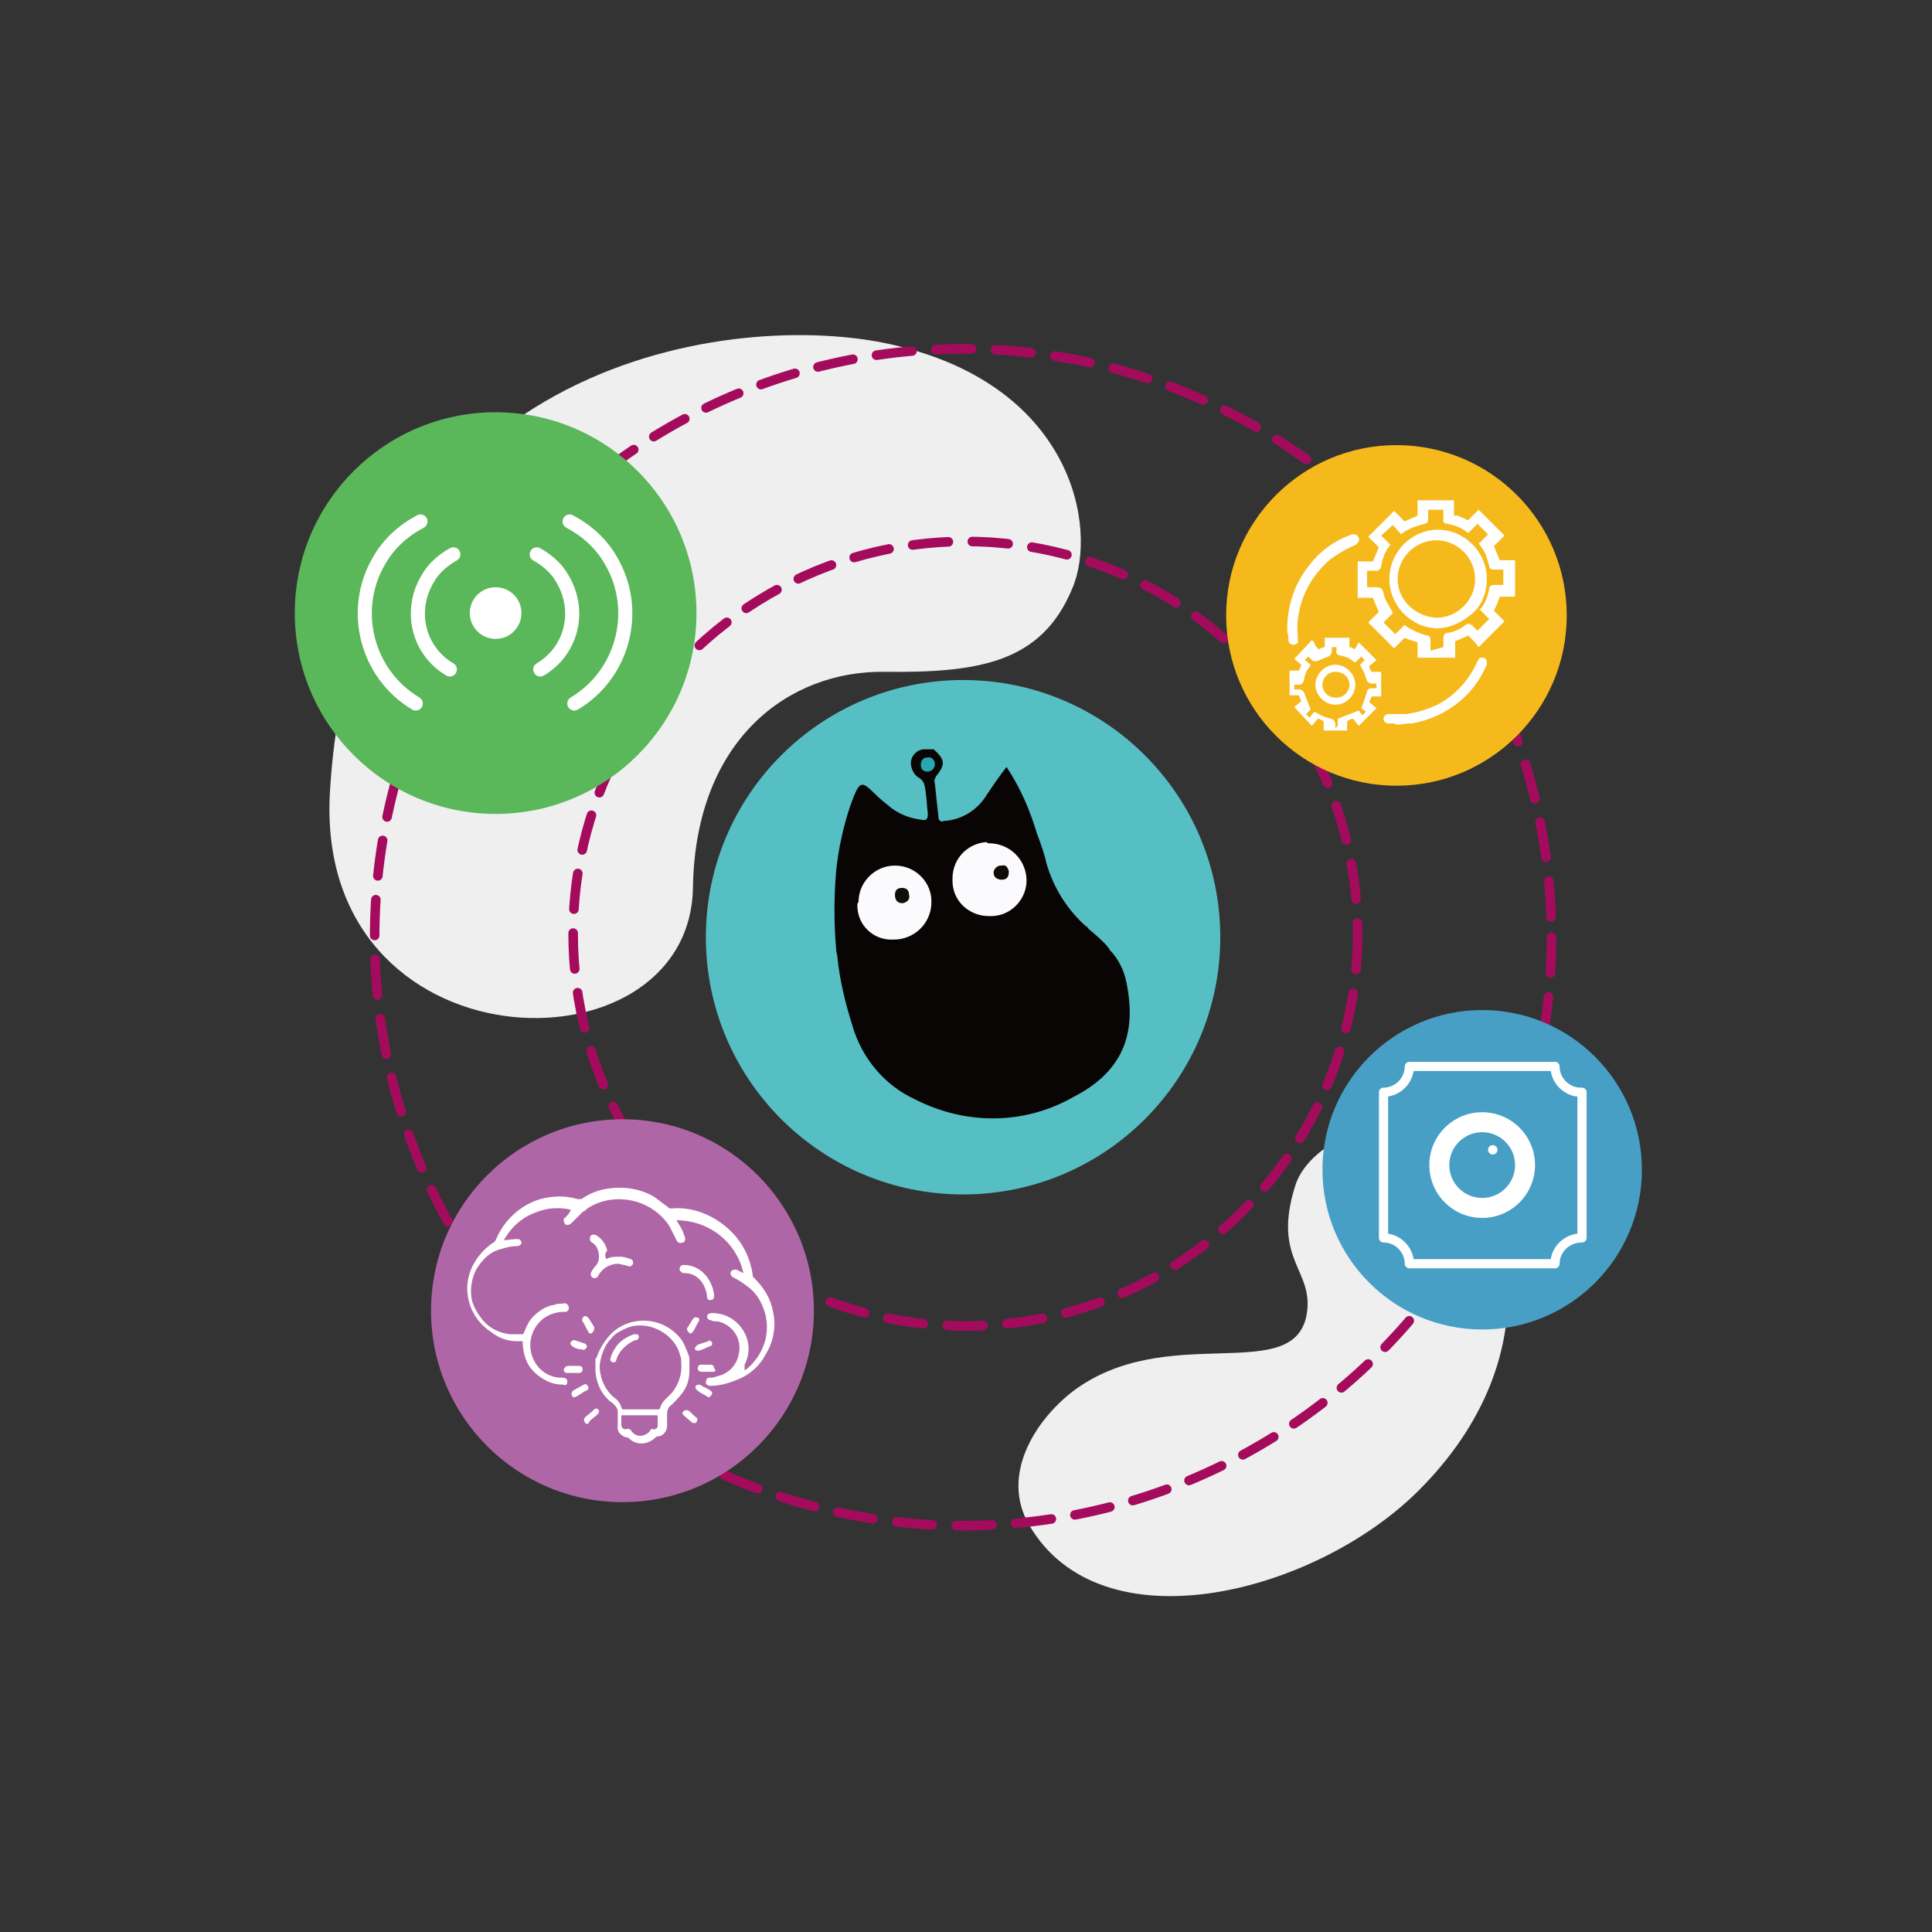 <?xml version="1.0" encoding="utf-8"?>
<!-- Generator: Adobe Illustrator 26.2.1, SVG Export Plug-In . SVG Version: 6.00 Build 0)  -->
<svg version="1.1" id="图层_1" xmlns="http://www.w3.org/2000/svg" xmlns:xlink="http://www.w3.org/1999/xlink" x="0px" y="0px"
	 viewBox="0 0 164.5 164.5" style="enable-background:new 0 0 164.5 164.5;" xml:space="preserve">
<rect x="0" y="0" width="164.5" height="164.5" fill="#333333" stroke="none"/>
<style type="text/css">
	.st0{fill:none;}
	.st1{fill:#EFEFEF;}
	
		.st2{fill:none;stroke:#A40B5D;stroke-width:0.815;stroke-linecap:round;stroke-miterlimit:10.028;stroke-dasharray:3.058,2.038;}
	.st3{fill:none;stroke:#A40B5D;stroke-width:0.813;stroke-linecap:round;stroke-miterlimit:10;stroke-dasharray:3.049,2.033;}
	.st4{fill:#56BFC4;}
	.st5{fill:#F5B91B;}
	.st6{fill:#5AB75A;}
	.st7{fill:#AF66A6;}
	.st8{fill:#090505;}
	.st9{fill:#FBFBFD;}
	.st10{fill:#28A7B2;}
	.st11{fill:#0E0B09;}
	.st12{fill:#100D0A;}
	.st13{fill:#FFFFFF;}
	.st14{fill:#479FC5;}
	.st15{fill:none;stroke:#FFFFFF;stroke-width:0.783;stroke-linejoin:round;}
	.st16{fill:none;stroke:#FFFFFF;stroke-width:1.2;stroke-linecap:round;stroke-miterlimit:10;}
</style>
<g>
	<rect class="st0" width="164.5" height="164.5"/>
	<path class="st1" d="M91.3,118.5c-3.2,2.5-6.1,7.1-3.7,11.3c6.1,10.6,24.3,5.9,33.1-2.8c11.9-11.8,7.7-25.2,2.7-29.2
		s-11.9-0.6-13.1,3.1c-2.1,6.6,1.8,7.2,0.9,11.3C109.8,117.9,99.2,112.5,91.3,118.5z"/>
	<path class="st1" d="M75.3,29.2c-13.9-2.8-45,2-47.2,38.1C26.6,91.1,58.7,91.9,59,75.6c0.2-12.7,8.2-18.5,16.3-18.4
		s13.4-0.8,16-7.1C93.5,45,91.4,32.5,75.3,29.2z"/>
	<circle class="st2" cx="82.2" cy="79.5" r="33.4"/>
	<circle class="st3" cx="82" cy="79.8" r="50.1"/>
	<circle class="st4" cx="82" cy="79.8" r="21.9"/>
	<circle class="st5" cx="118.9" cy="52.4" r="14.5"/>
	<circle class="st6" cx="42.2" cy="52.2" r="17.1"/>
	<circle class="st7" cx="53" cy="111.6" r="16.3"/>
	<path class="st8" d="M95.9,83.6c-0.2-1-0.7-2-1.4-2.7c-0.2-0.5-1.8-1.8-1.8-1.8l0,0c-0.1-0.1-0.1-0.2-0.2-0.2
		c-1.6-1.4-2.8-3.3-3.4-5.4c-0.2-0.9-0.5-1.7-0.8-2.5c-0.6-2-1.4-3.9-2.6-5.7c-0.7,0.9-1.3,1.8-1.9,2.7c-0.8,1.1-2,1.8-3.4,1.9
		c-0.3,0.1-0.5,0-0.5-0.4c-0.1-0.9-0.2-1.8-0.3-2.8c-0.1-0.2,0-0.4,0.1-0.6c0.8-1,0.8-1.4-0.2-2.3h-0.9c-0.7,0.1-1.2,0.8-1,1.5
		c0.1,0.4,0.3,0.7,0.6,0.9c0.2,0.1,0.4,0.3,0.5,0.6c0.2,0.8,0.2,1.7,0.3,2.5c0,0.4-0.1,0.6-0.5,0.5c-0.9-0.1-1.8-0.4-2.6-1
		c-0.5-0.4-1-0.8-1.5-1.3c-1-1-1.2-0.9-1.7,0.3c-0.1,0.3-0.2,0.5-0.3,0.8c-0.6,1.8-1,3.6-1.2,5.5c-0.2,2.3-0.2,4.5,0,6.8
		c0,0.2,0.1,0.4,0.1,0.6c0.2,2,0.7,4,1.3,5.9c0.8,2.7,2.7,5,5.3,6.2c4.3,2.2,9.3,2.2,13.5-0.2C95.7,91.2,96.8,87.9,95.9,83.6z"/>
	<path class="st9" d="M84.2,71.8c1.7,0,3.1,1.3,3.2,3l0,0c0.1,1.7-1.3,3.2-3,3.2c-0.1,0-0.1,0-0.2,0c-1.7,0-3.1-1.3-3.1-3
		c0-0.1,0-0.1,0-0.2c0-1.7,1.3-3,2.9-3.1C84.1,71.8,84.1,71.8,84.2,71.8z"/>
	<path class="st9" d="M73.1,76.8c0-1.7,1.4-3.1,3.1-3.1l0,0c1.8,0,3.2,1.5,3.1,3.2V77c-0.1,1.7-1.5,3-3.2,3
		c-1.7,0.1-3.1-1.2-3.1-2.9C73,77,73,76.9,73.1,76.8z"/>
	<path class="st10" d="M79.6,65.1c0,0.3-0.3,0.6-0.6,0.6l0,0c-0.4,0-0.6-0.2-0.6-0.6c0-0.3,0.2-0.6,0.5-0.6H79
		C79.3,64.4,79.6,64.7,79.6,65.1C79.6,65,79.6,65.1,79.6,65.1z"/>
	<path class="st11" d="M85.9,74.2c0,0.5-0.2,0.7-0.6,0.7s-0.7-0.2-0.7-0.6c0-0.3,0.3-0.6,0.6-0.6c0,0,0,0,0.1,0
		C85.6,73.6,85.8,73.8,85.9,74.2L85.9,74.2z"/>
	<path class="st12" d="M76.2,76.2c0-0.4,0.2-0.6,0.6-0.6s0.6,0.2,0.6,0.6c0.1,0.3-0.1,0.6-0.5,0.7h-0.1
		C76.4,76.9,76.2,76.6,76.2,76.2z"/>
	<path class="st13" d="M50.7,115.7c0,0.4,0,0.7,0,1.1c0.1,1.1,0.6,2.1,1.5,2.7c0.2,0.2,0.4,0.4,0.4,0.7c0,0.4,0,0.8,0,1.2
		c-0.1,0.5,0.3,0.9,0.8,1l0,0c0.1,0,0.1,0,0.2,0.1c0.6,0.6,1.6,0.5,2.2-0.1c0,0,0.1-0.1,0.2-0.1c0.5,0,0.8-0.5,0.8-0.9v-1
		c0-0.3,0.1-0.6,0.4-0.8c0.4-0.4,0.8-0.8,1.1-1.3s0.4-1.1,0.4-1.6c0-0.2,0-0.5,0-0.7l0,0c0-0.1,0-0.1,0-0.2c0,0,0-0.1,0-0.2
		l-0.1-0.3c-0.2-0.5-0.4-1.1-0.8-1.5c-1.5-1.7-4.1-1.8-5.7-0.3c-0.5,0.5-0.9,1.1-1.2,1.8c0,0.1-0.1,0.2-0.1,0.3 M52.9,119.8
		c-0.1-0.3-0.3-0.6-0.6-0.8c-0.5-0.4-0.9-1-1.1-1.7c-0.1-0.4-0.2-0.9-0.1-1.3c0-0.1,0.1-0.4,0.1-0.5c0.2-0.6,0.4-1.1,0.9-1.6
		c0.3-0.4,0.8-0.6,1.2-0.8c0.9-0.4,2-0.3,2.9,0.2c0.8,0.4,1.5,1.2,1.7,2.1c0.1,0.2,0.1,0.3,0.1,0.5v0.1c0.1,0.9-0.2,1.9-0.8,2.6
		c-0.2,0.2-0.4,0.4-0.6,0.6c-0.2,0.2-0.3,0.4-0.4,0.7c0,0.1-0.1,0.1-0.2,0.1h-3C52.9,119.9,52.9,119.8,52.9,119.8z M55.3,121.9
		c-0.4,0.4-1,0.5-1.4,0.1l-0.1-0.1c-0.1-0.2-0.3-0.3-0.5-0.2c-0.2,0-0.4-0.1-0.4-0.4v-0.7c0-0.1,0-0.1,0.1-0.1h0.1
		c0.9,0,1.8,0,2.7,0c0.2,0,0.2,0,0.2,0.2v0.6c0,0.3-0.1,0.4-0.4,0.4C55.5,121.6,55.4,121.7,55.3,121.9z M48.4,116.3h0.9
		c0.2,0,0.3,0.1,0.3,0.3c0,0.2-0.1,0.3-0.3,0.3h-1c-0.2,0-0.3-0.1-0.3-0.3C48.1,116.4,48.2,116.3,48.4,116.3L48.4,116.3z
		 M50.4,113.5c-0.1,0.1-0.3,0-0.3-0.1c-0.2-0.3-0.3-0.6-0.5-0.9c-0.1-0.1,0-0.3,0.1-0.4l0,0c0.1-0.1,0.3,0,0.4,0.1
		c0.2,0.3,0.3,0.5,0.5,0.8v0.1C50.6,113.3,50.5,113.4,50.4,113.5L50.4,113.5z M48.7,114.6c-0.1-0.1-0.2-0.2-0.1-0.3l0,0
		c0-0.1,0.2-0.2,0.3-0.2l0,0l0.9,0.3c0,0,0.1,0,0.1,0.1c0.1,0.1,0.1,0.2,0,0.3c-0.1,0.1-0.2,0.2-0.3,0.1
		C49.3,114.9,48.9,114.8,48.7,114.6L48.7,114.6z M48.7,118.8c-0.1-0.1,0-0.3,0.1-0.4l0,0l0.9-0.5c0.2-0.1,0.3,0,0.4,0.2v0.1
		c0,0.1-0.1,0.2-0.2,0.2c-0.3,0.2-0.5,0.3-0.8,0.5C48.9,119,48.7,119,48.7,118.8C48.6,118.9,48.6,118.9,48.7,118.8L48.7,118.8z
		 M49.8,121.1c-0.1-0.1-0.1-0.3,0-0.4l0,0c0.2-0.2,0.5-0.4,0.8-0.7c0.1-0.1,0.3-0.1,0.4,0.1v0.1c0,0.1-0.1,0.2-0.1,0.2
		c-0.2,0.2-0.5,0.4-0.7,0.6C50.1,121.3,49.9,121.3,49.8,121.1C49.8,121.2,49.8,121.2,49.8,121.1L49.8,121.1z M60.7,116.8h-1
		c-0.1,0-0.3-0.1-0.3-0.3l0,0c0-0.1,0.1-0.3,0.2-0.3l0,0h0.9c0.2,0,0.3,0.1,0.3,0.3l0,0C61,116.7,60.9,116.8,60.7,116.8L60.7,116.8
		L60.7,116.8z M59.5,112.5c-0.2,0.3-0.3,0.6-0.5,0.9c-0.1,0.1-0.2,0.2-0.3,0.1s-0.2-0.2-0.2-0.3v-0.1l0.5-0.8
		c0.1-0.1,0.2-0.2,0.4-0.1C59.5,112.2,59.6,112.3,59.5,112.5L59.5,112.5L59.5,112.5z M60.6,114.3c0.1,0.1,0,0.3-0.1,0.3l0,0
		c-0.3,0.1-0.6,0.3-1,0.4c-0.1,0-0.3,0-0.3-0.1c-0.1-0.1,0-0.2,0.1-0.3l0.1-0.1l0.9-0.3C60.4,114.1,60.5,114.1,60.6,114.3
		L60.6,114.3z M60.2,118.9c-0.3-0.2-0.6-0.3-0.8-0.5c-0.1,0-0.1-0.2-0.2-0.2c0-0.2,0.1-0.3,0.3-0.3h0.1c0.3,0.2,0.6,0.3,0.9,0.5
		c0.1,0.1,0.2,0.2,0.1,0.3l0,0C60.5,119,60.3,119,60.2,118.9C60.1,119,60.1,119,60.2,118.9L60.2,118.9z M59.3,120.7
		c0.1,0.1,0.1,0.2,0,0.4l0,0c-0.1,0.1-0.3,0.1-0.4,0l0,0l-0.7-0.6c-0.1-0.1-0.1-0.2-0.1-0.2c0.1-0.2,0.3-0.3,0.5-0.2
		S59,120.5,59.3,120.7L59.3,120.7z M52.5,115.7c0,0.1-0.1,0.3-0.2,0.3c-0.3,0-0.4-0.2-0.3-0.4c0.1-0.4,0.3-0.7,0.5-1
		c0.4-0.5,0.9-0.8,1.5-1c0.1,0,0.1,0,0.2,0c0.1,0,0.2,0.1,0.2,0.2s-0.1,0.3-0.2,0.3c-0.2,0-0.3,0.1-0.5,0.2
		C53.2,114.6,52.7,115.1,52.5,115.7L52.5,115.7z M63.4,116.7c0.7-0.5,1.3-1.3,1.6-2.1c0.4-1,0.4-2.2,0-3.2c-0.3-0.8-0.7-1.4-1.4-1.9
		c-0.4-0.3-0.7-0.5-1.1-0.7c-0.2-0.1-0.3-0.2-0.3-0.4c0-0.2,0.2-0.3,0.4-0.3h0.1l0.6,0.3c-0.6-2.7-3-4.5-5.7-4.5
		c0.1,0.2,0.2,0.3,0.3,0.5c0.2,0.3,0.3,0.6,0.4,0.9c0.1,0.2,0,0.4-0.1,0.5c0,0,0,0-0.1,0c-0.2,0.1-0.4,0-0.5-0.2
		c-0.2-0.4-0.4-0.8-0.6-1.2c-1.5-2.3-4.7-3-7-1.5c-0.1,0.1-0.2,0.2-0.4,0.3c-0.3,0.3-0.6,0.6-0.9,0.9c-0.1,0.1-0.2,0.2-0.4,0.2
		s-0.3-0.2-0.3-0.4c0-0.1,0-0.2,0.1-0.2c0.2-0.2,0.4-0.4,0.5-0.7c-0.9-0.2-1.9-0.2-2.9,0.2c-1.2,0.4-2.2,1.3-2.8,2.4l1-0.1
		c0.1,0,0.1,0,0.2,0c0.2,0,0.3,0.2,0.3,0.3c0,0.2-0.2,0.3-0.4,0.3l0,0c-0.6,0-1.2,0.2-1.8,0.4c-0.7,0.3-1.2,0.9-1.6,1.5
		c-0.5,0.9-0.6,1.9-0.4,2.8c0.2,0.6,0.5,1.1,0.9,1.6c0.6,0.7,1.4,1.1,2.3,1.2c0.4,0,0.7,0,1.1,0l0.1-0.1c0.2-0.5,0.4-1,0.8-1.4
		c0.5-0.5,1.1-0.9,1.8-1c0.2-0.1,0.5-0.1,0.7-0.1c0.2-0.1,0.4,0,0.5,0.2s0,0.4-0.2,0.5c-0.1,0-0.1,0-0.2,0c-1,0-1.9,0.5-2.4,1.3
		s-0.6,1.8-0.2,2.7c0.4,0.9,1.2,1.5,2.2,1.6c0.1,0,0.2,0,0.3,0c0.2,0,0.4,0.1,0.4,0.3v0.1c0,0.2-0.2,0.3-0.3,0.2
		c-0.5,0-1-0.1-1.4-0.3c-0.8-0.4-1.5-1-1.8-1.8c-0.2-0.5-0.3-1.1-0.3-1.6H44c-0.8,0-1.6-0.3-2.2-0.8c-2-1.3-2.6-3.9-1.4-5.9
		c0.4-0.7,1-1.3,1.6-1.7c0.1,0,0.1-0.1,0.2-0.2c0.7-1.7,2.1-3,3.8-3.5c1.1-0.3,2.2-0.3,3.2,0c0.1,0,0.2,0,0.3,0
		c0.7-0.5,1.5-0.8,2.3-0.9c1.3-0.2,2.7,0,3.9,0.7c0.4,0.3,0.8,0.6,1.2,0.9c0.1,0.1,0.2,0.1,0.2,0.1c1.9-0.2,3.8,0.6,5.2,2
		c1,1,1.6,2.3,1.8,3.7c0,0.1,0,0.1,0.1,0.2c0.8,0.8,1.4,1.7,1.6,2.8c0.3,1.2,0.1,2.6-0.6,3.7c-0.5,1-1.4,1.8-2.5,2.2
		c-0.7,0.3-1.5,0.5-2.2,0.5c-0.2,0-0.4-0.1-0.4-0.3s0.1-0.4,0.3-0.4s0.4,0,0.6-0.1c1-0.2,1.7-0.9,1.9-1.9c0.3-1.3-0.5-2.5-1.8-2.8
		c-0.1,0-0.1,0-0.2,0c-0.1,0-0.2,0-0.4-0.1c-0.2,0-0.3-0.2-0.3-0.3l0,0c0-0.2,0.2-0.3,0.4-0.3c0.7,0,1.4,0.2,2,0.7s1,1.2,1.1,1.9
		c0.1,0.6,0,1.2-0.3,1.8L63.4,116.7z M51.6,107.2c0.4-0.2,0.8-0.2,1.2-0.2c0.3,0,0.6,0.1,0.9,0.2c0.2,0.1,0.2,0.2,0.2,0.4l0,0
		c-0.1,0.2-0.3,0.3-0.4,0.2l0,0c-0.3-0.1-0.5-0.1-0.8-0.2c-0.7,0-1.3,0.3-1.7,0.9c0,0.1-0.1,0.1-0.1,0.2c-0.1,0.1-0.3,0.2-0.4,0.1
		c-0.2-0.1-0.2-0.2-0.2-0.4l0,0c0.1-0.2,0.2-0.4,0.4-0.6s0.3-0.5,0.3-0.8c0-0.5-0.2-1-0.6-1.2l-0.1-0.1c-0.1-0.1-0.1-0.3,0-0.5l0,0
		c0.1-0.1,0.4-0.1,0.5,0c0.5,0.3,0.8,0.8,0.9,1.3C51.5,106.7,51.5,106.9,51.6,107.2L51.6,107.2z M60.8,110.2c0,0.1,0,0.2,0,0.2
		c0,0.2-0.2,0.3-0.3,0.3c-0.2,0-0.3-0.1-0.3-0.3c0-0.3-0.1-0.5-0.2-0.8c-0.3-0.7-0.9-1.2-1.7-1.2c-0.1,0-0.2,0-0.3-0.1
		s-0.2-0.2-0.1-0.4c0-0.1,0.2-0.2,0.3-0.2c0.7,0,1.4,0.3,1.9,0.9C60.5,109.1,60.7,109.6,60.8,110.2L60.8,110.2z"/>
	<circle class="st14" cx="126.2" cy="99.6" r="13.6"/>
	<path class="st15" d="M132.4,107.6H120c0-1.2-1-2.2-2.2-2.2l0,0V93c1.2,0,2.2-1,2.2-2.2l0,0h12.4c0,1.2,1,2.2,2.2,2.2
		c0,0,0,0,0.1,0v12.4C133.4,105.4,132.4,106.4,132.4,107.6z"/>
	<circle class="st13" cx="126.2" cy="99.2" r="4.5"/>
	<circle class="st14" cx="126.2" cy="99.2" r="2.8"/>
	<circle class="st13" cx="127.1" cy="97.9" r="0.4"/>
	<path class="st13" d="M112.7,62.2v-0.4c0-0.1,0-0.3,0-0.4l0,0l-0.4-0.2h-0.1l-0.5,0.6l-1.5-1.6l0.6-0.5l-0.2-0.5h-0.8v-2.1h0.8
		l0.2-0.5l-0.6-0.5l1.5-1.6l0.2,0.2L112,55l0.3,0.3c0.1-0.1,0.2-0.1,0.4-0.2c0.1,0,0.1,0,0.1-0.2c0-0.1,0-0.2,0-0.3v-0.3h2.1v0.4
		c0,0.1,0,0.3,0,0.4c0.2,0,0.3,0.1,0.4,0.2l0,0l0,0c0.1-0.1,0.2-0.2,0.2-0.3l0.2-0.3l1.5,1.5l-0.6,0.5v0.1c0,0.1,0.1,0.3,0.2,0.4
		h0.8v2.1h-0.8c-0.1,0.1-0.1,0.3-0.2,0.4v0.1l0.6,0.5l-1.5,1.5l-0.5-0.6h-0.1l-0.4,0.2l0,0c0,0.1,0,0.2,0,0.4v0.4L112.7,62.2z
		 M113.9,61.8v-0.6l1.8-0.7l0.3,0.4l0.3-0.3l-0.4-0.3l0.2-0.5c0.1-0.3,0.2-0.6,0.3-0.9c0-0.2,0.2-0.3,0.4-0.3h0.4v-0.4h-0.4
		c-0.2,0-0.3-0.1-0.4-0.2c-0.1-0.3-0.2-0.7-0.4-1l-0.2-0.4l0.4-0.4l-0.3-0.3l-0.5,0.5l-0.2-0.1c-0.3-0.3-0.7-0.4-1.1-0.5
		c-0.2,0-0.4-0.2-0.3-0.4l0,0c0-0.1,0-0.2,0-0.3h-0.4c0,0.1,0,0.2,0,0.3c0,0.2-0.1,0.4-0.3,0.5c-0.3,0.1-0.7,0.3-1,0.4
		c-0.1,0-0.1,0-0.2,0s-0.2-0.1-0.3-0.2l-0.2-0.2l-0.3,0.3l0.5,0.4l-0.1,0.2c-0.3,0.3-0.4,0.7-0.5,1.2c-0.1,0.2-0.2,0.3-0.4,0.3h-0.4
		v0.4h0.4c0.2,0,0.3,0.1,0.4,0.2l0.4,1l0.2,0.5l-0.4,0.4l0.3,0.3l0.4-0.5l0.2,0.1l0.2,0.1c0.1,0.1,0.2,0.1,0.4,0.2
		c0.2,0.1,0.4,0.1,0.6,0.2l0,0c0.2,0,0.4,0.2,0.4,0.5l0,0c0,0.1,0,0.2,0,0.3L113.9,61.8z M118.7,61.6h-0.5c-0.2,0-0.4-0.2-0.4-0.4
		s0.2-0.4,0.4-0.4h0.4c0.4,0,0.8,0,1.1,0c0.9-0.1,1.8-0.4,2.7-0.8c1.5-0.8,2.7-2.1,3.4-3.7c0.1-0.1,0.1-0.2,0.2-0.3
		c0.1,0,0.1,0,0.2,0s0.2,0,0.3,0.1c0.1,0.1,0.1,0.3,0.1,0.5l-0.1,0.2c-0.2,0.4-0.4,0.8-0.6,1.1c-1.3,2-3.4,3.3-5.7,3.7h-0.3
		l-0.8,0.1h-0.2L118.7,61.6z M113.7,60c-0.9,0-1.7-0.8-1.7-1.7s0.8-1.7,1.7-1.7c0.9,0,1.7,0.8,1.7,1.7c0,0.4-0.2,0.9-0.5,1.2
		C114.6,59.8,114.2,60,113.7,60L113.7,60z M113.7,57.2c-0.6,0-1.1,0.5-1.1,1.1l0,0c0,0.6,0.5,1.1,1.1,1.1c0,0,0,0,0.1,0
		c0.6,0,1.1-0.5,1.1-1.1C114.9,57.7,114.4,57.2,113.7,57.2L113.7,57.2L113.7,57.2z M120.7,56v-0.5c0-0.3,0-0.5,0-0.8l0,0l0,0
		c-0.3-0.1-0.6-0.2-0.9-0.3l-0.2-0.1l-0.9,0.9l-2.2-2.2l0.9-0.9l-0.1-0.2c-0.1-0.3-0.3-0.7-0.4-1h-1.3v-3.1h1.3l0.5-1.2l-0.9-0.9
		l2.2-2.2l0.3,0.3l0.6,0.6l0,0l0,0c0.4-0.2,0.7-0.3,1.1-0.5l0,0c0-0.3,0-0.5,0-0.8v-0.5h3.1v1.1c0,0.1,0,0.2,0,0.2h0.2h0.1l0.7,0.3
		l0.2,0.1l0.9-0.9l2.2,2.2l-0.9,0.9l0.5,1.2h1.3v3.1h-1.3c-0.1,0.3-0.2,0.6-0.4,1l-0.1,0.2l0.9,0.9l-2.2,2.2l-0.3-0.4l-0.6-0.6l0,0
		c-0.3,0.2-0.7,0.3-1.1,0.5l0,0l0,0c0,0.3,0,0.5,0,0.8V56H120.7z M122.9,55.1v-0.8c0-0.2,0.1-0.4,0.3-0.4l0,0
		c0.6-0.1,1.1-0.3,1.6-0.7c0.1,0,0.1-0.1,0.2-0.1s0.2,0.1,0.3,0.1c0.2,0.2,0.3,0.3,0.5,0.5l0,0l1-1l-0.8-0.8l0.1-0.1
		c0.4-0.5,0.6-1.1,0.7-1.7c0-0.2,0.2-0.3,0.4-0.3h0.8c0-0.2,0-0.3,0-0.5v-0.8h-0.8c-0.2,0-0.4-0.1-0.4-0.3c-0.1-0.3-0.2-0.7-0.3-1
		c-0.1-0.2-0.2-0.4-0.3-0.5l-0.2-0.3l-0.1-0.1l0.8-0.8l-0.9-0.9l-0.8,0.8l-0.1-0.1c-0.5-0.4-1.1-0.6-1.7-0.7c-0.2,0-0.4-0.2-0.3-0.4
		l0,0c0-0.2,0-0.5,0-0.7v-0.1h-1.3v0.8c0,0.2-0.1,0.4-0.3,0.4c-0.3,0.1-0.7,0.2-1,0.3l-0.6,0.3l-0.3,0.2l-0.1,0.1l-0.7-0.8l-1,0.9
		l0.8,0.8l-0.1,0.1c-0.4,0.5-0.6,1.1-0.7,1.7c0,0.2-0.2,0.4-0.4,0.4l0,0h-0.8V50h0.7c0.5,0,0.6,0.1,0.7,0.5c0.1,0.5,0.4,1,0.7,1.5
		l0.1,0.2l-0.8,0.8l1,1l0.8-0.8l0.1,0.1l0.3,0.2c0.2,0.1,0.4,0.2,0.6,0.3c0.3,0.1,0.5,0.2,0.8,0.3h0.1c0.2,0,0.3,0.2,0.3,0.4
		s0,0.5,0,0.8v0.1L122.9,55.1z M110.1,54.9c-0.2,0-0.4-0.2-0.4-0.4l0,0c0-0.2,0-0.5-0.1-0.7v-0.2c0-2,0.6-3.9,1.9-5.5
		c0.9-1.2,2.2-2.1,3.6-2.6c0.1,0,0.2,0,0.2,0c0.2,0,0.3,0.1,0.4,0.3s-0.1,0.5-0.3,0.6l0,0c-0.7,0.3-1.4,0.7-2.1,1.2
		c-1.3,1.1-2.2,2.5-2.6,4.1c-0.2,0.8-0.3,1.6-0.2,2.5v0.1c0,0.1,0,0.1,0,0.2C110.6,54.7,110.4,54.9,110.1,54.9
		C110.2,54.9,110.2,54.9,110.1,54.9L110.1,54.9z M122.3,53.5c-2.3-0.1-4.1-2.1-4-4.4c0.1-2.1,1.8-3.9,4-4h0.1c2.3,0,4.2,1.9,4.2,4.2
		c0,1.1-0.4,2.2-1.2,2.9C124.5,53,123.4,53.5,122.3,53.5L122.3,53.5z M122.3,46c-1.8,0-3.3,1.5-3.3,3.3s1.5,3.2,3.3,3.3l0,0
		c1.8,0,3.3-1.5,3.3-3.3C125.6,47.5,124.1,46,122.3,46L122.3,46L122.3,46z"/>
	<path class="st16" d="M38.3,57c-2.7-1.6-3.5-5-1.9-7.7c0.5-0.9,1.3-1.6,2.2-2.1"/>
	<path class="st16" d="M35.4,59.9c-4.2-2.5-5.6-8-3.1-12.2c0.8-1.4,2-2.5,3.5-3.3"/>
	<path class="st16" d="M46,57c2.7-1.6,3.5-5,1.9-7.7c-0.5-0.9-1.3-1.6-2.2-2.1"/>
	<path class="st16" d="M48.9,59.9c4.2-2.5,5.6-8,3.1-12.2c-0.8-1.4-2-2.5-3.5-3.3"/>
	<circle class="st13" cx="42.2" cy="52.2" r="2.2"/>
</g>
</svg>
